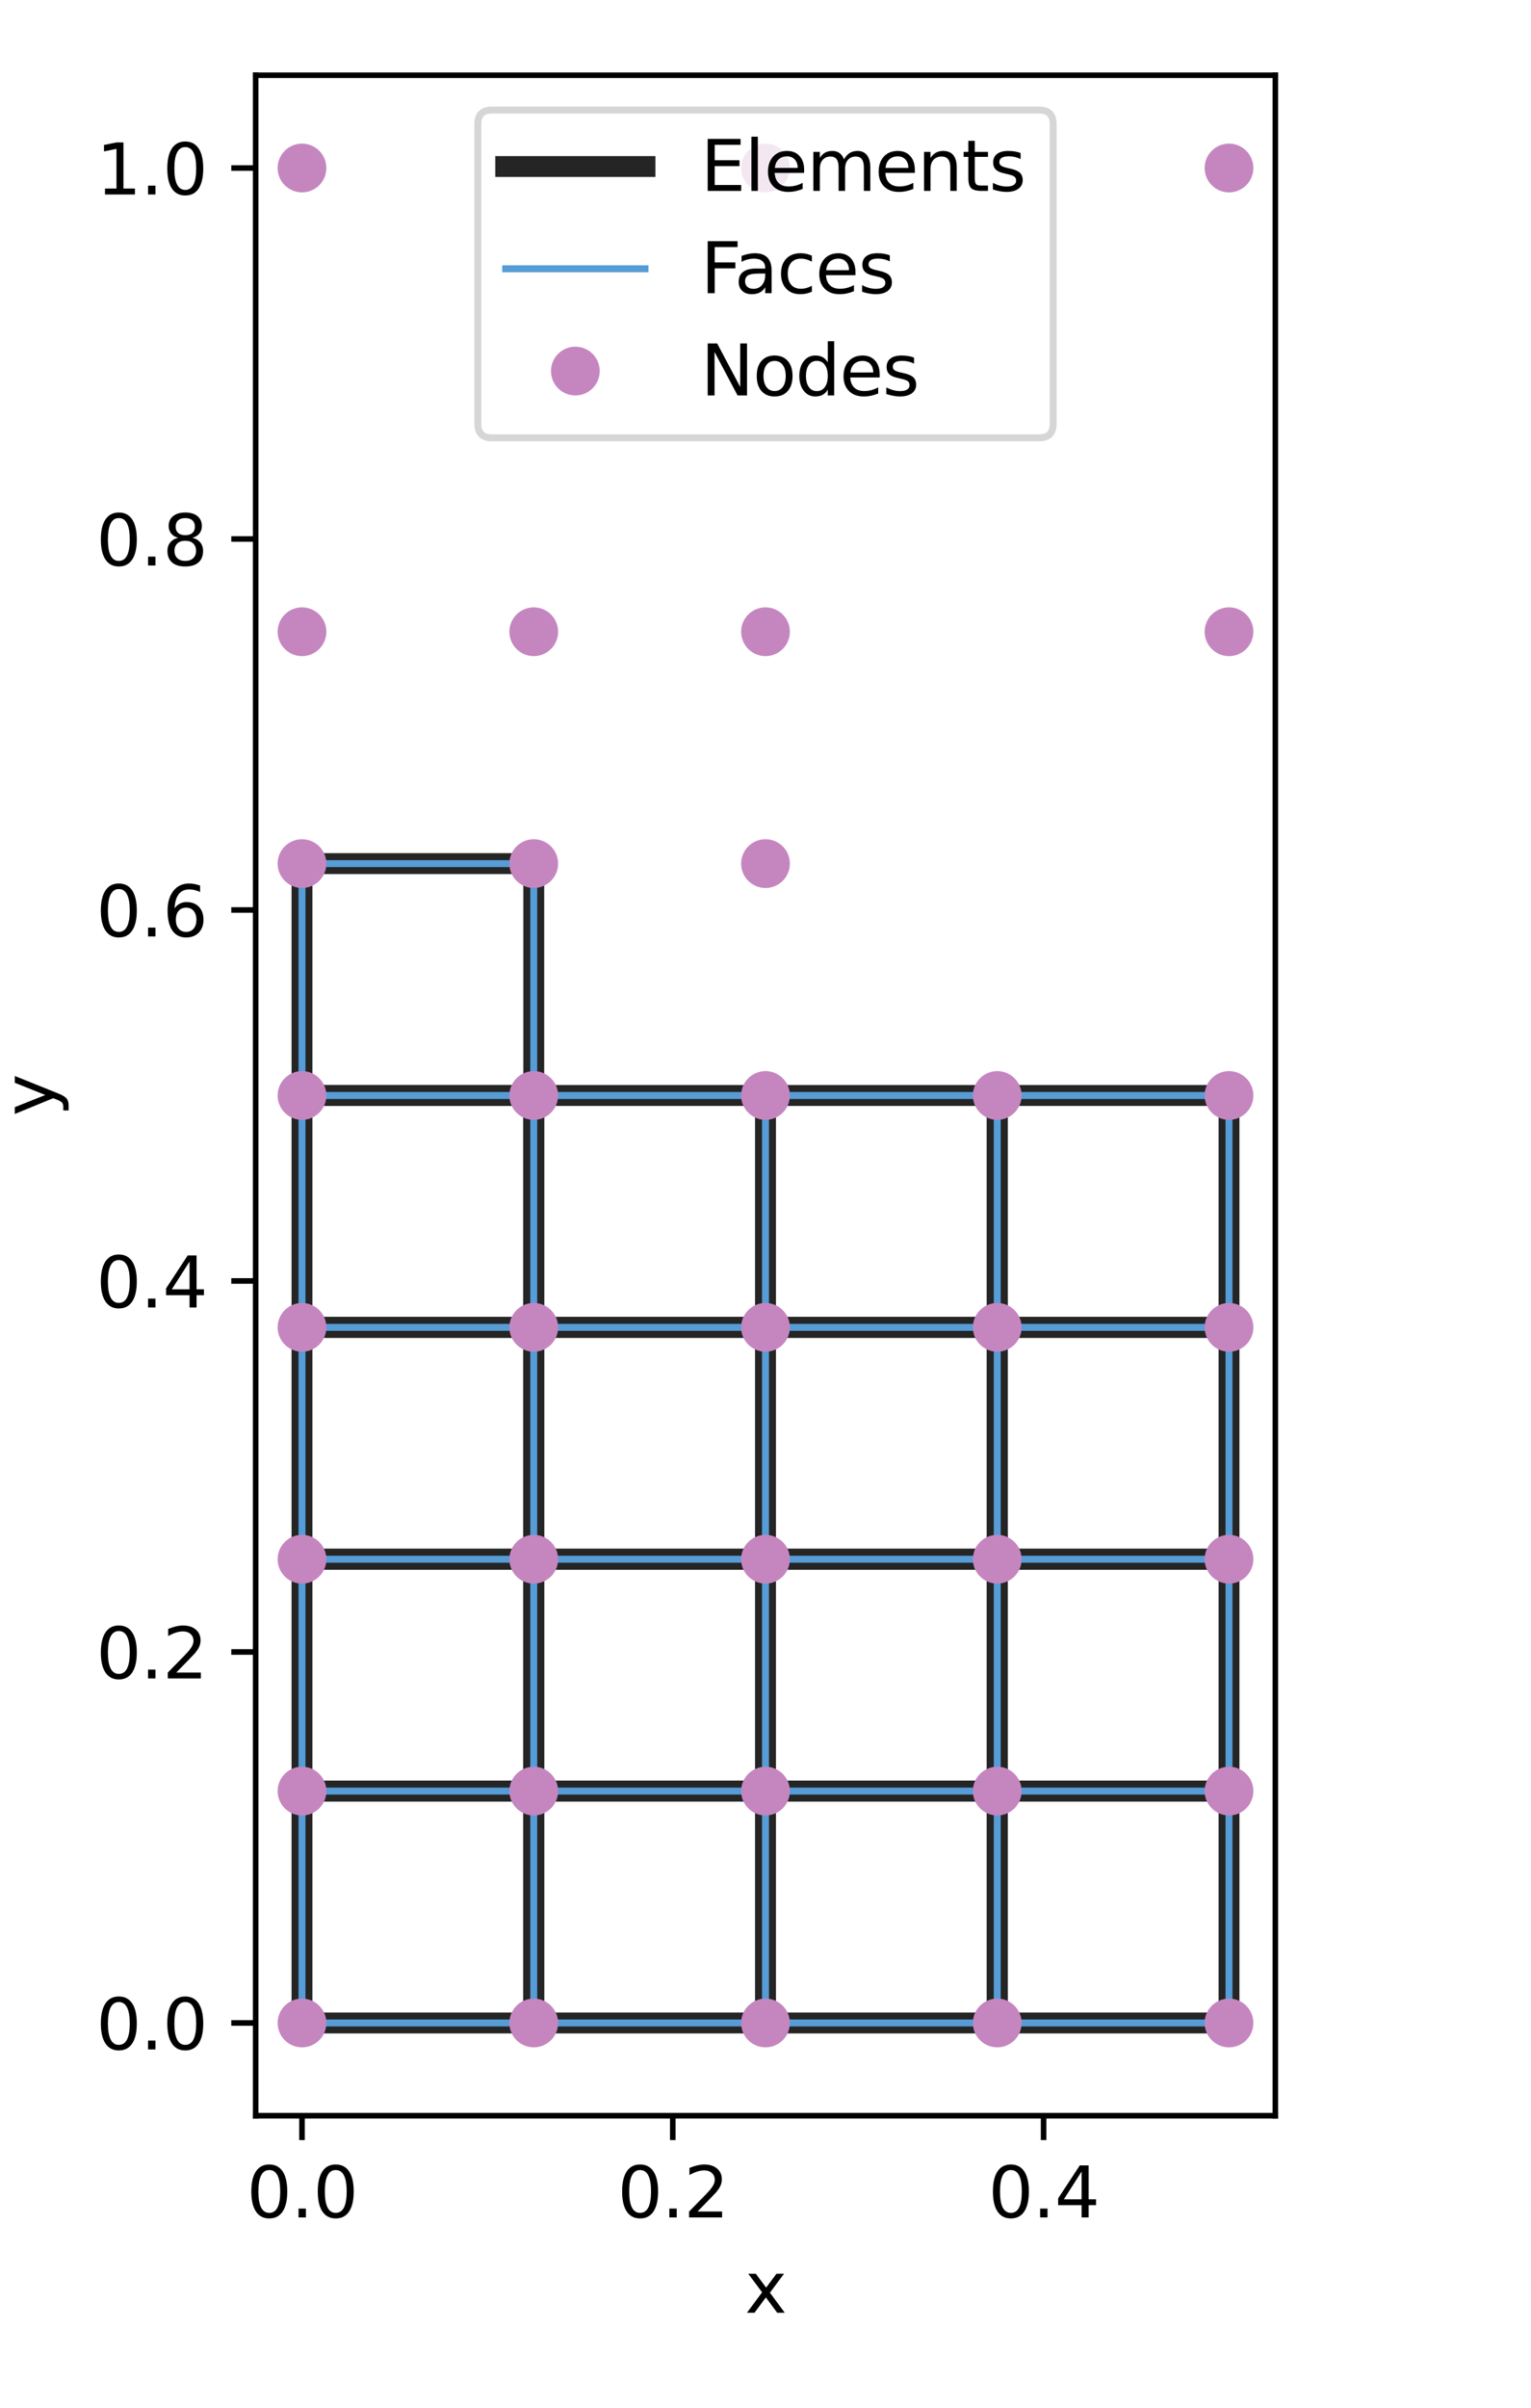 <?xml version="1.0" encoding="utf-8" standalone="no"?>
<!DOCTYPE svg PUBLIC "-//W3C//DTD SVG 1.1//EN"
  "http://www.w3.org/Graphics/SVG/1.1/DTD/svg11.dtd">
<svg xmlns:xlink="http://www.w3.org/1999/xlink" width="219.84pt" height="345.6pt" viewBox="0 0 219.84 345.6" xmlns="http://www.w3.org/2000/svg" version="1.1">
 <defs>
  <style type="text/css">*{stroke-linejoin: round; stroke-linecap: butt}</style>
 </defs>
 <g id="figure_1">
  <g id="patch_1">
   <path d="M 0 345.6 
L 219.84 345.6 
L 219.84 0 
L 0 0 
z
" style="fill: #ffffff"/>
  </g>
  <g id="axes_1">
   <g id="patch_2">
    <path d="M 36.71 303.64 
L 183.13 303.64 
L 183.13 10.8 
L 36.71 10.8 
z
" style="fill: #ffffff"/>
   </g>
   <g id="matplotlib.axis_1">
    <g id="xtick_1">
     <g id="line2d_1">
      <defs>
       <path id="m3a4a2c628f" d="M 0 0 
L 0 3.5 
" style="stroke: #000000; stroke-width: 0.8"/>
      </defs>
      <g>
       <use xlink:href="#m3a4a2c628f" x="43.365" y="303.64" style="stroke: #000000; stroke-width: 0.8"/>
      </g>
     </g>
     <g id="text_1">
      <!-- 0.0 -->
      <g transform="translate(35.414 318.238)scale(0.1 -0.1)">
       <defs>
        <path id="DejaVuSans-30" d="M 2034 4250 
Q 1547 4250 1301 3770 
Q 1056 3291 1056 2328 
Q 1056 1369 1301 889 
Q 1547 409 2034 409 
Q 2525 409 2770 889 
Q 3016 1369 3016 2328 
Q 3016 3291 2770 3770 
Q 2525 4250 2034 4250 
z
M 2034 4750 
Q 2819 4750 3233 4129 
Q 3647 3509 3647 2328 
Q 3647 1150 3233 529 
Q 2819 -91 2034 -91 
Q 1250 -91 836 529 
Q 422 1150 422 2328 
Q 422 3509 836 4129 
Q 1250 4750 2034 4750 
z
" transform="scale(0.016)"/>
        <path id="DejaVuSans-2e" d="M 684 794 
L 1344 794 
L 1344 0 
L 684 0 
L 684 794 
z
" transform="scale(0.016)"/>
       </defs>
       <use xlink:href="#DejaVuSans-30"/>
       <use xlink:href="#DejaVuSans-2e" x="63.623"/>
       <use xlink:href="#DejaVuSans-30" x="95.41"/>
      </g>
     </g>
    </g>
    <g id="xtick_2">
     <g id="line2d_2">
      <g>
       <use xlink:href="#m3a4a2c628f" x="96.609" y="303.64" style="stroke: #000000; stroke-width: 0.8"/>
      </g>
     </g>
     <g id="text_2">
      <!-- 0.2 -->
      <g transform="translate(88.658 318.238)scale(0.1 -0.1)">
       <defs>
        <path id="DejaVuSans-32" d="M 1228 531 
L 3431 531 
L 3431 0 
L 469 0 
L 469 531 
Q 828 903 1448 1529 
Q 2069 2156 2228 2338 
Q 2531 2678 2651 2914 
Q 2772 3150 2772 3378 
Q 2772 3750 2511 3984 
Q 2250 4219 1831 4219 
Q 1534 4219 1204 4116 
Q 875 4013 500 3803 
L 500 4441 
Q 881 4594 1212 4672 
Q 1544 4750 1819 4750 
Q 2544 4750 2975 4387 
Q 3406 4025 3406 3419 
Q 3406 3131 3298 2873 
Q 3191 2616 2906 2266 
Q 2828 2175 2409 1742 
Q 1991 1309 1228 531 
z
" transform="scale(0.016)"/>
       </defs>
       <use xlink:href="#DejaVuSans-30"/>
       <use xlink:href="#DejaVuSans-2e" x="63.623"/>
       <use xlink:href="#DejaVuSans-32" x="95.41"/>
      </g>
     </g>
    </g>
    <g id="xtick_3">
     <g id="line2d_3">
      <g>
       <use xlink:href="#m3a4a2c628f" x="149.853" y="303.64" style="stroke: #000000; stroke-width: 0.8"/>
      </g>
     </g>
     <g id="text_3">
      <!-- 0.4 -->
      <g transform="translate(141.901 318.238)scale(0.1 -0.1)">
       <defs>
        <path id="DejaVuSans-34" d="M 2419 4116 
L 825 1625 
L 2419 1625 
L 2419 4116 
z
M 2253 4666 
L 3047 4666 
L 3047 1625 
L 3713 1625 
L 3713 1100 
L 3047 1100 
L 3047 0 
L 2419 0 
L 2419 1100 
L 313 1100 
L 313 1709 
L 2253 4666 
z
" transform="scale(0.016)"/>
       </defs>
       <use xlink:href="#DejaVuSans-30"/>
       <use xlink:href="#DejaVuSans-2e" x="63.623"/>
       <use xlink:href="#DejaVuSans-34" x="95.41"/>
      </g>
     </g>
    </g>
    <g id="text_4">
     <!-- x -->
     <g transform="translate(106.961 331.917)scale(0.1 -0.1)">
      <defs>
       <path id="DejaVuSans-78" d="M 3513 3500 
L 2247 1797 
L 3578 0 
L 2900 0 
L 1881 1375 
L 863 0 
L 184 0 
L 1544 1831 
L 300 3500 
L 978 3500 
L 1906 2253 
L 2834 3500 
L 3513 3500 
z
" transform="scale(0.016)"/>
      </defs>
      <use xlink:href="#DejaVuSans-78"/>
     </g>
    </g>
   </g>
   <g id="matplotlib.axis_2">
    <g id="ytick_1">
     <g id="line2d_4">
      <defs>
       <path id="m18ad8536dd" d="M 0 0 
L -3.5 0 
" style="stroke: #000000; stroke-width: 0.8"/>
      </defs>
      <g>
       <use xlink:href="#m18ad8536dd" x="36.71" y="290.329" style="stroke: #000000; stroke-width: 0.8"/>
      </g>
     </g>
     <g id="text_5">
      <!-- 0.0 -->
      <g transform="translate(13.807 294.128)scale(0.1 -0.1)">
       <use xlink:href="#DejaVuSans-30"/>
       <use xlink:href="#DejaVuSans-2e" x="63.623"/>
       <use xlink:href="#DejaVuSans-30" x="95.41"/>
      </g>
     </g>
    </g>
    <g id="ytick_2">
     <g id="line2d_5">
      <g>
       <use xlink:href="#m18ad8536dd" x="36.71" y="237.085" style="stroke: #000000; stroke-width: 0.8"/>
      </g>
     </g>
     <g id="text_6">
      <!-- 0.2 -->
      <g transform="translate(13.807 240.885)scale(0.1 -0.1)">
       <use xlink:href="#DejaVuSans-30"/>
       <use xlink:href="#DejaVuSans-2e" x="63.623"/>
       <use xlink:href="#DejaVuSans-32" x="95.41"/>
      </g>
     </g>
    </g>
    <g id="ytick_3">
     <g id="line2d_6">
      <g>
       <use xlink:href="#m18ad8536dd" x="36.71" y="183.842" style="stroke: #000000; stroke-width: 0.8"/>
      </g>
     </g>
     <g id="text_7">
      <!-- 0.4 -->
      <g transform="translate(13.807 187.641)scale(0.1 -0.1)">
       <use xlink:href="#DejaVuSans-30"/>
       <use xlink:href="#DejaVuSans-2e" x="63.623"/>
       <use xlink:href="#DejaVuSans-34" x="95.41"/>
      </g>
     </g>
    </g>
    <g id="ytick_4">
     <g id="line2d_7">
      <g>
       <use xlink:href="#m18ad8536dd" x="36.71" y="130.598" style="stroke: #000000; stroke-width: 0.8"/>
      </g>
     </g>
     <g id="text_8">
      <!-- 0.6 -->
      <g transform="translate(13.807 134.397)scale(0.1 -0.1)">
       <defs>
        <path id="DejaVuSans-36" d="M 2113 2584 
Q 1688 2584 1439 2293 
Q 1191 2003 1191 1497 
Q 1191 994 1439 701 
Q 1688 409 2113 409 
Q 2538 409 2786 701 
Q 3034 994 3034 1497 
Q 3034 2003 2786 2293 
Q 2538 2584 2113 2584 
z
M 3366 4563 
L 3366 3988 
Q 3128 4100 2886 4159 
Q 2644 4219 2406 4219 
Q 1781 4219 1451 3797 
Q 1122 3375 1075 2522 
Q 1259 2794 1537 2939 
Q 1816 3084 2150 3084 
Q 2853 3084 3261 2657 
Q 3669 2231 3669 1497 
Q 3669 778 3244 343 
Q 2819 -91 2113 -91 
Q 1303 -91 875 529 
Q 447 1150 447 2328 
Q 447 3434 972 4092 
Q 1497 4750 2381 4750 
Q 2619 4750 2861 4703 
Q 3103 4656 3366 4563 
z
" transform="scale(0.016)"/>
       </defs>
       <use xlink:href="#DejaVuSans-30"/>
       <use xlink:href="#DejaVuSans-2e" x="63.623"/>
       <use xlink:href="#DejaVuSans-36" x="95.41"/>
      </g>
     </g>
    </g>
    <g id="ytick_5">
     <g id="line2d_8">
      <g>
       <use xlink:href="#m18ad8536dd" x="36.71" y="77.355" style="stroke: #000000; stroke-width: 0.8"/>
      </g>
     </g>
     <g id="text_9">
      <!-- 0.8 -->
      <g transform="translate(13.807 81.154)scale(0.1 -0.1)">
       <defs>
        <path id="DejaVuSans-38" d="M 2034 2216 
Q 1584 2216 1326 1975 
Q 1069 1734 1069 1313 
Q 1069 891 1326 650 
Q 1584 409 2034 409 
Q 2484 409 2743 651 
Q 3003 894 3003 1313 
Q 3003 1734 2745 1975 
Q 2488 2216 2034 2216 
z
M 1403 2484 
Q 997 2584 770 2862 
Q 544 3141 544 3541 
Q 544 4100 942 4425 
Q 1341 4750 2034 4750 
Q 2731 4750 3128 4425 
Q 3525 4100 3525 3541 
Q 3525 3141 3298 2862 
Q 3072 2584 2669 2484 
Q 3125 2378 3379 2068 
Q 3634 1759 3634 1313 
Q 3634 634 3220 271 
Q 2806 -91 2034 -91 
Q 1263 -91 848 271 
Q 434 634 434 1313 
Q 434 1759 690 2068 
Q 947 2378 1403 2484 
z
M 1172 3481 
Q 1172 3119 1398 2916 
Q 1625 2713 2034 2713 
Q 2441 2713 2670 2916 
Q 2900 3119 2900 3481 
Q 2900 3844 2670 4047 
Q 2441 4250 2034 4250 
Q 1625 4250 1398 4047 
Q 1172 3844 1172 3481 
z
" transform="scale(0.016)"/>
       </defs>
       <use xlink:href="#DejaVuSans-30"/>
       <use xlink:href="#DejaVuSans-2e" x="63.623"/>
       <use xlink:href="#DejaVuSans-38" x="95.41"/>
      </g>
     </g>
    </g>
    <g id="ytick_6">
     <g id="line2d_9">
      <g>
       <use xlink:href="#m18ad8536dd" x="36.71" y="24.111" style="stroke: #000000; stroke-width: 0.8"/>
      </g>
     </g>
     <g id="text_10">
      <!-- 1.0 -->
      <g transform="translate(13.807 27.91)scale(0.1 -0.1)">
       <defs>
        <path id="DejaVuSans-31" d="M 794 531 
L 1825 531 
L 1825 4091 
L 703 3866 
L 703 4441 
L 1819 4666 
L 2450 4666 
L 2450 531 
L 3481 531 
L 3481 0 
L 794 0 
L 794 531 
z
" transform="scale(0.016)"/>
       </defs>
       <use xlink:href="#DejaVuSans-31"/>
       <use xlink:href="#DejaVuSans-2e" x="63.623"/>
       <use xlink:href="#DejaVuSans-30" x="95.41"/>
      </g>
     </g>
    </g>
    <g id="text_11">
     <!-- y -->
     <g transform="translate(7.727 160.179)rotate(-90)scale(0.1 -0.1)">
      <defs>
       <path id="DejaVuSans-79" d="M 2059 -325 
Q 1816 -950 1584 -1140 
Q 1353 -1331 966 -1331 
L 506 -1331 
L 506 -850 
L 844 -850 
Q 1081 -850 1212 -737 
Q 1344 -625 1503 -206 
L 1606 56 
L 191 3500 
L 800 3500 
L 1894 763 
L 2988 3500 
L 3597 3500 
L 2059 -325 
z
" transform="scale(0.016)"/>
      </defs>
      <use xlink:href="#DejaVuSans-79"/>
     </g>
    </g>
   </g>
   <g id="line2d_10">
    <path d="M 76.643 290.329 
L 76.643 257.052 
L 43.365 257.052 
L 43.365 290.329 
L 76.643 290.329 
" clip-path="url(#p76c7229c06)" style="fill: none; stroke: #252525; stroke-width: 3; stroke-linecap: square"/>
   </g>
   <g id="line2d_11">
    <path d="M 76.643 257.052 
L 76.643 223.775 
L 43.365 223.775 
L 43.365 257.052 
L 76.643 257.052 
" clip-path="url(#p76c7229c06)" style="fill: none; stroke: #252525; stroke-width: 3; stroke-linecap: square"/>
   </g>
   <g id="line2d_12">
    <path d="M 109.92 257.052 
L 109.92 223.775 
L 76.643 223.775 
L 76.643 257.052 
L 109.92 257.052 
" clip-path="url(#p76c7229c06)" style="fill: none; stroke: #252525; stroke-width: 3; stroke-linecap: square"/>
   </g>
   <g id="line2d_13">
    <path d="M 109.92 290.329 
L 109.92 257.052 
L 76.643 257.052 
L 76.643 290.329 
L 109.92 290.329 
" clip-path="url(#p76c7229c06)" style="fill: none; stroke: #252525; stroke-width: 3; stroke-linecap: square"/>
   </g>
   <g id="line2d_14">
    <path d="M 143.197 290.329 
L 143.197 257.052 
L 109.92 257.052 
L 109.92 290.329 
L 143.197 290.329 
" clip-path="url(#p76c7229c06)" style="fill: none; stroke: #252525; stroke-width: 3; stroke-linecap: square"/>
   </g>
   <g id="line2d_15">
    <path d="M 176.475 290.329 
L 176.475 257.052 
L 143.197 257.052 
L 143.197 290.329 
L 176.475 290.329 
" clip-path="url(#p76c7229c06)" style="fill: none; stroke: #252525; stroke-width: 3; stroke-linecap: square"/>
   </g>
   <g id="line2d_16">
    <path d="M 176.475 257.052 
L 176.475 223.775 
L 143.197 223.775 
L 143.197 257.052 
L 176.475 257.052 
" clip-path="url(#p76c7229c06)" style="fill: none; stroke: #252525; stroke-width: 3; stroke-linecap: square"/>
   </g>
   <g id="line2d_17">
    <path d="M 143.197 257.052 
L 143.197 223.775 
L 109.92 223.775 
L 109.92 257.052 
L 143.197 257.052 
" clip-path="url(#p76c7229c06)" style="fill: none; stroke: #252525; stroke-width: 3; stroke-linecap: square"/>
   </g>
   <g id="line2d_18">
    <path d="M 143.197 223.775 
L 143.197 190.497 
L 109.92 190.497 
L 109.92 223.775 
L 143.197 223.775 
" clip-path="url(#p76c7229c06)" style="fill: none; stroke: #252525; stroke-width: 3; stroke-linecap: square"/>
   </g>
   <g id="line2d_19">
    <path d="M 176.475 223.775 
L 176.475 190.497 
L 143.197 190.497 
L 143.197 223.775 
L 176.475 223.775 
" clip-path="url(#p76c7229c06)" style="fill: none; stroke: #252525; stroke-width: 3; stroke-linecap: square"/>
   </g>
   <g id="line2d_20">
    <path d="M 176.475 190.497 
L 176.475 157.22 
L 143.197 157.22 
L 143.197 190.497 
L 176.475 190.497 
" clip-path="url(#p76c7229c06)" style="fill: none; stroke: #252525; stroke-width: 3; stroke-linecap: square"/>
   </g>
   <g id="line2d_21">
    <path d="M 143.197 190.497 
L 143.197 157.22 
L 109.92 157.22 
L 109.92 190.497 
L 143.197 190.497 
" clip-path="url(#p76c7229c06)" style="fill: none; stroke: #252525; stroke-width: 3; stroke-linecap: square"/>
   </g>
   <g id="line2d_22">
    <path d="M 109.92 190.497 
L 109.92 157.22 
L 76.643 157.22 
L 76.643 190.497 
L 109.92 190.497 
" clip-path="url(#p76c7229c06)" style="fill: none; stroke: #252525; stroke-width: 3; stroke-linecap: square"/>
   </g>
   <g id="line2d_23">
    <path d="M 109.92 223.775 
L 109.92 190.497 
L 76.643 190.497 
L 76.643 223.775 
L 109.92 223.775 
" clip-path="url(#p76c7229c06)" style="fill: none; stroke: #252525; stroke-width: 3; stroke-linecap: square"/>
   </g>
   <g id="line2d_24">
    <path d="M 76.643 223.775 
L 76.643 190.497 
L 43.365 190.497 
L 43.365 223.775 
L 76.643 223.775 
" clip-path="url(#p76c7229c06)" style="fill: none; stroke: #252525; stroke-width: 3; stroke-linecap: square"/>
   </g>
   <g id="line2d_25">
    <path d="M 76.643 190.497 
L 76.643 157.22 
L 43.365 157.22 
L 43.365 190.497 
L 76.643 190.497 
" clip-path="url(#p76c7229c06)" style="fill: none; stroke: #252525; stroke-width: 3; stroke-linecap: square"/>
   </g>
   <g id="line2d_26">
    <path d="M 76.643 157.22 
L 76.643 123.943 
L 43.365 123.943 
L 43.365 157.22 
L 76.643 157.22 
" clip-path="url(#p76c7229c06)" style="fill: none; stroke: #252525; stroke-width: 3; stroke-linecap: square"/>
   </g>
   <g id="line2d_27">
    <path d="M 109.92 287.001 
L 109.92 260.38 
" clip-path="url(#p76c7229c06)" style="fill: none; stroke: #569cd6; stroke-linecap: square"/>
   </g>
   <g id="line2d_28">
    <path d="M 106.592 223.775 
L 79.97 223.775 
" clip-path="url(#p76c7229c06)" style="fill: none; stroke: #569cd6; stroke-linecap: square"/>
   </g>
   <g id="line2d_29">
    <path d="M 43.365 227.102 
L 43.365 253.724 
" clip-path="url(#p76c7229c06)" style="fill: none; stroke: #569cd6; stroke-linecap: square"/>
   </g>
   <g id="line2d_30">
    <path d="M 46.693 290.329 
L 73.315 290.329 
" clip-path="url(#p76c7229c06)" style="fill: none; stroke: #569cd6; stroke-linecap: square"/>
   </g>
   <g id="line2d_31">
    <path d="M 176.475 287.001 
L 176.475 260.38 
" clip-path="url(#p76c7229c06)" style="fill: none; stroke: #569cd6; stroke-linecap: square"/>
   </g>
   <g id="line2d_32">
    <path d="M 173.147 223.775 
L 146.525 223.775 
" clip-path="url(#p76c7229c06)" style="fill: none; stroke: #569cd6; stroke-linecap: square"/>
   </g>
   <g id="line2d_33">
    <path d="M 113.248 290.329 
L 139.87 290.329 
" clip-path="url(#p76c7229c06)" style="fill: none; stroke: #569cd6; stroke-linecap: square"/>
   </g>
   <g id="line2d_34">
    <path d="M 176.475 220.447 
L 176.475 193.825 
" clip-path="url(#p76c7229c06)" style="fill: none; stroke: #569cd6; stroke-linecap: square"/>
   </g>
   <g id="line2d_35">
    <path d="M 173.147 157.22 
L 146.525 157.22 
" clip-path="url(#p76c7229c06)" style="fill: none; stroke: #569cd6; stroke-linecap: square"/>
   </g>
   <g id="line2d_36">
    <path d="M 109.92 160.548 
L 109.92 187.17 
" clip-path="url(#p76c7229c06)" style="fill: none; stroke: #569cd6; stroke-linecap: square"/>
   </g>
   <g id="line2d_37">
    <path d="M 106.592 157.22 
L 79.97 157.22 
" clip-path="url(#p76c7229c06)" style="fill: none; stroke: #569cd6; stroke-linecap: square"/>
   </g>
   <g id="line2d_38">
    <path d="M 43.365 160.548 
L 43.365 187.17 
" clip-path="url(#p76c7229c06)" style="fill: none; stroke: #569cd6; stroke-linecap: square"/>
   </g>
   <g id="line2d_39">
    <path d="M 106.592 257.052 
L 79.97 257.052 
" clip-path="url(#p76c7229c06)" style="fill: none; stroke: #569cd6; stroke-linecap: square"/>
   </g>
   <g id="line2d_40">
    <path d="M 76.643 227.102 
L 76.643 253.724 
" clip-path="url(#p76c7229c06)" style="fill: none; stroke: #569cd6; stroke-linecap: square"/>
   </g>
   <g id="line2d_41">
    <path d="M 46.693 257.052 
L 73.315 257.052 
" clip-path="url(#p76c7229c06)" style="fill: none; stroke: #569cd6; stroke-linecap: square"/>
   </g>
   <g id="line2d_42">
    <path d="M 76.643 287.001 
L 76.643 260.38 
" clip-path="url(#p76c7229c06)" style="fill: none; stroke: #569cd6; stroke-linecap: square"/>
   </g>
   <g id="line2d_43">
    <path d="M 173.147 257.052 
L 146.525 257.052 
" clip-path="url(#p76c7229c06)" style="fill: none; stroke: #569cd6; stroke-linecap: square"/>
   </g>
   <g id="line2d_44">
    <path d="M 143.197 227.102 
L 143.197 253.724 
" clip-path="url(#p76c7229c06)" style="fill: none; stroke: #569cd6; stroke-linecap: square"/>
   </g>
   <g id="line2d_45">
    <path d="M 113.248 257.052 
L 139.87 257.052 
" clip-path="url(#p76c7229c06)" style="fill: none; stroke: #569cd6; stroke-linecap: square"/>
   </g>
   <g id="line2d_46">
    <path d="M 143.197 287.001 
L 143.197 260.38 
" clip-path="url(#p76c7229c06)" style="fill: none; stroke: #569cd6; stroke-linecap: square"/>
   </g>
   <g id="line2d_47">
    <path d="M 173.147 190.497 
L 146.525 190.497 
" clip-path="url(#p76c7229c06)" style="fill: none; stroke: #569cd6; stroke-linecap: square"/>
   </g>
   <g id="line2d_48">
    <path d="M 143.197 160.548 
L 143.197 187.17 
" clip-path="url(#p76c7229c06)" style="fill: none; stroke: #569cd6; stroke-linecap: square"/>
   </g>
   <g id="line2d_49">
    <path d="M 113.248 190.497 
L 139.87 190.497 
" clip-path="url(#p76c7229c06)" style="fill: none; stroke: #569cd6; stroke-linecap: square"/>
   </g>
   <g id="line2d_50">
    <path d="M 143.197 220.447 
L 143.197 193.825 
" clip-path="url(#p76c7229c06)" style="fill: none; stroke: #569cd6; stroke-linecap: square"/>
   </g>
   <g id="line2d_51">
    <path d="M 106.592 190.497 
L 79.97 190.497 
" clip-path="url(#p76c7229c06)" style="fill: none; stroke: #569cd6; stroke-linecap: square"/>
   </g>
   <g id="line2d_52">
    <path d="M 76.643 160.548 
L 76.643 187.17 
" clip-path="url(#p76c7229c06)" style="fill: none; stroke: #569cd6; stroke-linecap: square"/>
   </g>
   <g id="line2d_53">
    <path d="M 46.693 190.497 
L 73.315 190.497 
" clip-path="url(#p76c7229c06)" style="fill: none; stroke: #569cd6; stroke-linecap: square"/>
   </g>
   <g id="line2d_54">
    <path d="M 76.643 220.447 
L 76.643 193.825 
" clip-path="url(#p76c7229c06)" style="fill: none; stroke: #569cd6; stroke-linecap: square"/>
   </g>
   <g id="line2d_55">
    <path d="M 46.693 123.943 
L 73.315 123.943 
" clip-path="url(#p76c7229c06)" style="fill: none; stroke: #569cd6; stroke-linecap: square"/>
   </g>
   <g id="line2d_56">
    <path d="M 76.643 153.892 
L 76.643 127.27 
" clip-path="url(#p76c7229c06)" style="fill: none; stroke: #569cd6; stroke-linecap: square"/>
   </g>
   <g id="line2d_57">
    <path d="M 109.92 253.724 
L 109.92 227.102 
" clip-path="url(#p76c7229c06)" style="fill: none; stroke: #569cd6; stroke-linecap: square"/>
   </g>
   <g id="line2d_58">
    <path d="M 73.315 223.775 
L 46.693 223.775 
" clip-path="url(#p76c7229c06)" style="fill: none; stroke: #569cd6; stroke-linecap: square"/>
   </g>
   <g id="line2d_59">
    <path d="M 43.365 260.38 
L 43.365 287.001 
" clip-path="url(#p76c7229c06)" style="fill: none; stroke: #569cd6; stroke-linecap: square"/>
   </g>
   <g id="line2d_60">
    <path d="M 79.97 290.329 
L 106.592 290.329 
" clip-path="url(#p76c7229c06)" style="fill: none; stroke: #569cd6; stroke-linecap: square"/>
   </g>
   <g id="line2d_61">
    <path d="M 176.475 253.724 
L 176.475 227.102 
" clip-path="url(#p76c7229c06)" style="fill: none; stroke: #569cd6; stroke-linecap: square"/>
   </g>
   <g id="line2d_62">
    <path d="M 139.87 223.775 
L 113.248 223.775 
" clip-path="url(#p76c7229c06)" style="fill: none; stroke: #569cd6; stroke-linecap: square"/>
   </g>
   <g id="line2d_63">
    <path d="M 146.525 290.329 
L 173.147 290.329 
" clip-path="url(#p76c7229c06)" style="fill: none; stroke: #569cd6; stroke-linecap: square"/>
   </g>
   <g id="line2d_64">
    <path d="M 176.475 187.17 
L 176.475 160.548 
" clip-path="url(#p76c7229c06)" style="fill: none; stroke: #569cd6; stroke-linecap: square"/>
   </g>
   <g id="line2d_65">
    <path d="M 139.87 157.22 
L 113.248 157.22 
" clip-path="url(#p76c7229c06)" style="fill: none; stroke: #569cd6; stroke-linecap: square"/>
   </g>
   <g id="line2d_66">
    <path d="M 109.92 193.825 
L 109.92 220.447 
" clip-path="url(#p76c7229c06)" style="fill: none; stroke: #569cd6; stroke-linecap: square"/>
   </g>
   <g id="line2d_67">
    <path d="M 73.315 157.22 
L 46.693 157.22 
" clip-path="url(#p76c7229c06)" style="fill: none; stroke: #569cd6; stroke-linecap: square"/>
   </g>
   <g id="line2d_68">
    <path d="M 43.365 193.825 
L 43.365 220.447 
" clip-path="url(#p76c7229c06)" style="fill: none; stroke: #569cd6; stroke-linecap: square"/>
   </g>
   <g id="line2d_69">
    <path d="M 43.365 127.27 
L 43.365 153.892 
" clip-path="url(#p76c7229c06)" style="fill: none; stroke: #569cd6; stroke-linecap: square"/>
   </g>
   <g id="line2d_70">
    <defs>
     <path id="m13254ad2a5" d="M 0 3 
C 0.796 3 1.559 2.684 2.121 2.121 
C 2.684 1.559 3 0.796 3 0 
C 3 -0.796 2.684 -1.559 2.121 -2.121 
C 1.559 -2.684 0.796 -3 0 -3 
C -0.796 -3 -1.559 -2.684 -2.121 -2.121 
C -2.684 -1.559 -3 -0.796 -3 0 
C -3 0.796 -2.684 1.559 -2.121 2.121 
C -1.559 2.684 -0.796 3 0 3 
z
" style="stroke: #c586c0"/>
    </defs>
    <g clip-path="url(#p76c7229c06)">
     <use xlink:href="#m13254ad2a5" x="43.365" y="290.329" style="fill: #c586c0; stroke: #c586c0"/>
     <use xlink:href="#m13254ad2a5" x="43.365" y="223.775" style="fill: #c586c0; stroke: #c586c0"/>
     <use xlink:href="#m13254ad2a5" x="43.365" y="157.22" style="fill: #c586c0; stroke: #c586c0"/>
     <use xlink:href="#m13254ad2a5" x="43.365" y="90.665" style="fill: #c586c0; stroke: #c586c0"/>
     <use xlink:href="#m13254ad2a5" x="43.365" y="24.111" style="fill: #c586c0; stroke: #c586c0"/>
     <use xlink:href="#m13254ad2a5" x="109.92" y="290.329" style="fill: #c586c0; stroke: #c586c0"/>
     <use xlink:href="#m13254ad2a5" x="109.92" y="223.775" style="fill: #c586c0; stroke: #c586c0"/>
     <use xlink:href="#m13254ad2a5" x="109.92" y="157.22" style="fill: #c586c0; stroke: #c586c0"/>
     <use xlink:href="#m13254ad2a5" x="109.92" y="90.665" style="fill: #c586c0; stroke: #c586c0"/>
     <use xlink:href="#m13254ad2a5" x="109.92" y="24.111" style="fill: #c586c0; stroke: #c586c0"/>
     <use xlink:href="#m13254ad2a5" x="176.475" y="290.329" style="fill: #c586c0; stroke: #c586c0"/>
     <use xlink:href="#m13254ad2a5" x="176.475" y="223.775" style="fill: #c586c0; stroke: #c586c0"/>
     <use xlink:href="#m13254ad2a5" x="176.475" y="157.22" style="fill: #c586c0; stroke: #c586c0"/>
     <use xlink:href="#m13254ad2a5" x="176.475" y="90.665" style="fill: #c586c0; stroke: #c586c0"/>
     <use xlink:href="#m13254ad2a5" x="176.475" y="24.111" style="fill: #c586c0; stroke: #c586c0"/>
     <use xlink:href="#m13254ad2a5" x="76.643" y="257.052" style="fill: #c586c0; stroke: #c586c0"/>
     <use xlink:href="#m13254ad2a5" x="143.197" y="257.052" style="fill: #c586c0; stroke: #c586c0"/>
     <use xlink:href="#m13254ad2a5" x="143.197" y="190.497" style="fill: #c586c0; stroke: #c586c0"/>
     <use xlink:href="#m13254ad2a5" x="76.643" y="190.497" style="fill: #c586c0; stroke: #c586c0"/>
     <use xlink:href="#m13254ad2a5" x="76.643" y="123.943" style="fill: #c586c0; stroke: #c586c0"/>
     <use xlink:href="#m13254ad2a5" x="109.92" y="257.052" style="fill: #c586c0; stroke: #c586c0"/>
     <use xlink:href="#m13254ad2a5" x="76.643" y="223.775" style="fill: #c586c0; stroke: #c586c0"/>
     <use xlink:href="#m13254ad2a5" x="43.365" y="257.052" style="fill: #c586c0; stroke: #c586c0"/>
     <use xlink:href="#m13254ad2a5" x="76.643" y="290.329" style="fill: #c586c0; stroke: #c586c0"/>
     <use xlink:href="#m13254ad2a5" x="176.475" y="257.052" style="fill: #c586c0; stroke: #c586c0"/>
     <use xlink:href="#m13254ad2a5" x="143.197" y="223.775" style="fill: #c586c0; stroke: #c586c0"/>
     <use xlink:href="#m13254ad2a5" x="143.197" y="290.329" style="fill: #c586c0; stroke: #c586c0"/>
     <use xlink:href="#m13254ad2a5" x="176.475" y="190.497" style="fill: #c586c0; stroke: #c586c0"/>
     <use xlink:href="#m13254ad2a5" x="143.197" y="157.22" style="fill: #c586c0; stroke: #c586c0"/>
     <use xlink:href="#m13254ad2a5" x="109.92" y="190.497" style="fill: #c586c0; stroke: #c586c0"/>
     <use xlink:href="#m13254ad2a5" x="76.643" y="157.22" style="fill: #c586c0; stroke: #c586c0"/>
     <use xlink:href="#m13254ad2a5" x="43.365" y="190.497" style="fill: #c586c0; stroke: #c586c0"/>
     <use xlink:href="#m13254ad2a5" x="109.92" y="123.943" style="fill: #c586c0; stroke: #c586c0"/>
     <use xlink:href="#m13254ad2a5" x="76.643" y="90.665" style="fill: #c586c0; stroke: #c586c0"/>
     <use xlink:href="#m13254ad2a5" x="43.365" y="123.943" style="fill: #c586c0; stroke: #c586c0"/>
    </g>
   </g>
   <g id="patch_3">
    <path d="M 36.71 303.64 
L 36.71 10.8 
" style="fill: none; stroke: #000000; stroke-width: 0.8; stroke-linejoin: miter; stroke-linecap: square"/>
   </g>
   <g id="patch_4">
    <path d="M 183.13 303.64 
L 183.13 10.8 
" style="fill: none; stroke: #000000; stroke-width: 0.8; stroke-linejoin: miter; stroke-linecap: square"/>
   </g>
   <g id="patch_5">
    <path d="M 36.71 303.64 
L 183.13 303.64 
" style="fill: none; stroke: #000000; stroke-width: 0.8; stroke-linejoin: miter; stroke-linecap: square"/>
   </g>
   <g id="patch_6">
    <path d="M 36.71 10.8 
L 183.13 10.8 
" style="fill: none; stroke: #000000; stroke-width: 0.8; stroke-linejoin: miter; stroke-linecap: square"/>
   </g>
   <g id="legend_1">
    <g id="patch_7">
     <path d="M 70.615 62.834 
L 149.225 62.834 
Q 151.225 62.834 151.225 60.834 
L 151.225 17.8 
Q 151.225 15.8 149.225 15.8 
L 70.615 15.8 
Q 68.615 15.8 68.615 17.8 
L 68.615 60.834 
Q 68.615 62.834 70.615 62.834 
z
" style="fill: #ffffff; opacity: 0.8; stroke: #cccccc; stroke-linejoin: miter"/>
    </g>
    <g id="line2d_71">
     <path d="M 72.615 23.898 
L 82.615 23.898 
L 92.615 23.898 
" style="fill: none; stroke: #252525; stroke-width: 3; stroke-linecap: square"/>
    </g>
    <g id="text_12">
     <!-- Elements -->
     <g transform="translate(100.615 27.398)scale(0.1 -0.1)">
      <defs>
       <path id="DejaVuSans-45" d="M 628 4666 
L 3578 4666 
L 3578 4134 
L 1259 4134 
L 1259 2753 
L 3481 2753 
L 3481 2222 
L 1259 2222 
L 1259 531 
L 3634 531 
L 3634 0 
L 628 0 
L 628 4666 
z
" transform="scale(0.016)"/>
       <path id="DejaVuSans-6c" d="M 603 4863 
L 1178 4863 
L 1178 0 
L 603 0 
L 603 4863 
z
" transform="scale(0.016)"/>
       <path id="DejaVuSans-65" d="M 3597 1894 
L 3597 1613 
L 953 1613 
Q 991 1019 1311 708 
Q 1631 397 2203 397 
Q 2534 397 2845 478 
Q 3156 559 3463 722 
L 3463 178 
Q 3153 47 2828 -22 
Q 2503 -91 2169 -91 
Q 1331 -91 842 396 
Q 353 884 353 1716 
Q 353 2575 817 3079 
Q 1281 3584 2069 3584 
Q 2775 3584 3186 3129 
Q 3597 2675 3597 1894 
z
M 3022 2063 
Q 3016 2534 2758 2815 
Q 2500 3097 2075 3097 
Q 1594 3097 1305 2825 
Q 1016 2553 972 2059 
L 3022 2063 
z
" transform="scale(0.016)"/>
       <path id="DejaVuSans-6d" d="M 3328 2828 
Q 3544 3216 3844 3400 
Q 4144 3584 4550 3584 
Q 5097 3584 5394 3201 
Q 5691 2819 5691 2113 
L 5691 0 
L 5113 0 
L 5113 2094 
Q 5113 2597 4934 2840 
Q 4756 3084 4391 3084 
Q 3944 3084 3684 2787 
Q 3425 2491 3425 1978 
L 3425 0 
L 2847 0 
L 2847 2094 
Q 2847 2600 2669 2842 
Q 2491 3084 2119 3084 
Q 1678 3084 1418 2786 
Q 1159 2488 1159 1978 
L 1159 0 
L 581 0 
L 581 3500 
L 1159 3500 
L 1159 2956 
Q 1356 3278 1631 3431 
Q 1906 3584 2284 3584 
Q 2666 3584 2933 3390 
Q 3200 3197 3328 2828 
z
" transform="scale(0.016)"/>
       <path id="DejaVuSans-6e" d="M 3513 2113 
L 3513 0 
L 2938 0 
L 2938 2094 
Q 2938 2591 2744 2837 
Q 2550 3084 2163 3084 
Q 1697 3084 1428 2787 
Q 1159 2491 1159 1978 
L 1159 0 
L 581 0 
L 581 3500 
L 1159 3500 
L 1159 2956 
Q 1366 3272 1645 3428 
Q 1925 3584 2291 3584 
Q 2894 3584 3203 3211 
Q 3513 2838 3513 2113 
z
" transform="scale(0.016)"/>
       <path id="DejaVuSans-74" d="M 1172 4494 
L 1172 3500 
L 2356 3500 
L 2356 3053 
L 1172 3053 
L 1172 1153 
Q 1172 725 1289 603 
Q 1406 481 1766 481 
L 2356 481 
L 2356 0 
L 1766 0 
Q 1100 0 847 248 
Q 594 497 594 1153 
L 594 3053 
L 172 3053 
L 172 3500 
L 594 3500 
L 594 4494 
L 1172 4494 
z
" transform="scale(0.016)"/>
       <path id="DejaVuSans-73" d="M 2834 3397 
L 2834 2853 
Q 2591 2978 2328 3040 
Q 2066 3103 1784 3103 
Q 1356 3103 1142 2972 
Q 928 2841 928 2578 
Q 928 2378 1081 2264 
Q 1234 2150 1697 2047 
L 1894 2003 
Q 2506 1872 2764 1633 
Q 3022 1394 3022 966 
Q 3022 478 2636 193 
Q 2250 -91 1575 -91 
Q 1294 -91 989 -36 
Q 684 19 347 128 
L 347 722 
Q 666 556 975 473 
Q 1284 391 1588 391 
Q 1994 391 2212 530 
Q 2431 669 2431 922 
Q 2431 1156 2273 1281 
Q 2116 1406 1581 1522 
L 1381 1569 
Q 847 1681 609 1914 
Q 372 2147 372 2553 
Q 372 3047 722 3315 
Q 1072 3584 1716 3584 
Q 2034 3584 2315 3537 
Q 2597 3491 2834 3397 
z
" transform="scale(0.016)"/>
      </defs>
      <use xlink:href="#DejaVuSans-45"/>
      <use xlink:href="#DejaVuSans-6c" x="63.184"/>
      <use xlink:href="#DejaVuSans-65" x="90.967"/>
      <use xlink:href="#DejaVuSans-6d" x="152.49"/>
      <use xlink:href="#DejaVuSans-65" x="249.902"/>
      <use xlink:href="#DejaVuSans-6e" x="311.426"/>
      <use xlink:href="#DejaVuSans-74" x="374.805"/>
      <use xlink:href="#DejaVuSans-73" x="414.014"/>
     </g>
    </g>
    <g id="line2d_72">
     <path d="M 72.615 38.577 
L 82.615 38.577 
L 92.615 38.577 
" style="fill: none; stroke: #569cd6; stroke-linecap: square"/>
    </g>
    <g id="text_13">
     <!-- Faces -->
     <g transform="translate(100.615 42.077)scale(0.1 -0.1)">
      <defs>
       <path id="DejaVuSans-46" d="M 628 4666 
L 3309 4666 
L 3309 4134 
L 1259 4134 
L 1259 2759 
L 3109 2759 
L 3109 2228 
L 1259 2228 
L 1259 0 
L 628 0 
L 628 4666 
z
" transform="scale(0.016)"/>
       <path id="DejaVuSans-61" d="M 2194 1759 
Q 1497 1759 1228 1600 
Q 959 1441 959 1056 
Q 959 750 1161 570 
Q 1363 391 1709 391 
Q 2188 391 2477 730 
Q 2766 1069 2766 1631 
L 2766 1759 
L 2194 1759 
z
M 3341 1997 
L 3341 0 
L 2766 0 
L 2766 531 
Q 2569 213 2275 61 
Q 1981 -91 1556 -91 
Q 1019 -91 701 211 
Q 384 513 384 1019 
Q 384 1609 779 1909 
Q 1175 2209 1959 2209 
L 2766 2209 
L 2766 2266 
Q 2766 2663 2505 2880 
Q 2244 3097 1772 3097 
Q 1472 3097 1187 3025 
Q 903 2953 641 2809 
L 641 3341 
Q 956 3463 1253 3523 
Q 1550 3584 1831 3584 
Q 2591 3584 2966 3190 
Q 3341 2797 3341 1997 
z
" transform="scale(0.016)"/>
       <path id="DejaVuSans-63" d="M 3122 3366 
L 3122 2828 
Q 2878 2963 2633 3030 
Q 2388 3097 2138 3097 
Q 1578 3097 1268 2742 
Q 959 2388 959 1747 
Q 959 1106 1268 751 
Q 1578 397 2138 397 
Q 2388 397 2633 464 
Q 2878 531 3122 666 
L 3122 134 
Q 2881 22 2623 -34 
Q 2366 -91 2075 -91 
Q 1284 -91 818 406 
Q 353 903 353 1747 
Q 353 2603 823 3093 
Q 1294 3584 2113 3584 
Q 2378 3584 2631 3529 
Q 2884 3475 3122 3366 
z
" transform="scale(0.016)"/>
      </defs>
      <use xlink:href="#DejaVuSans-46"/>
      <use xlink:href="#DejaVuSans-61" x="48.395"/>
      <use xlink:href="#DejaVuSans-63" x="109.674"/>
      <use xlink:href="#DejaVuSans-65" x="164.654"/>
      <use xlink:href="#DejaVuSans-73" x="226.178"/>
     </g>
    </g>
    <g id="line2d_73">
     <g>
      <use xlink:href="#m13254ad2a5" x="82.615" y="53.255" style="fill: #c586c0; stroke: #c586c0"/>
     </g>
    </g>
    <g id="text_14">
     <!-- Nodes -->
     <g transform="translate(100.615 56.755)scale(0.1 -0.1)">
      <defs>
       <path id="DejaVuSans-4e" d="M 628 4666 
L 1478 4666 
L 3547 763 
L 3547 4666 
L 4159 4666 
L 4159 0 
L 3309 0 
L 1241 3903 
L 1241 0 
L 628 0 
L 628 4666 
z
" transform="scale(0.016)"/>
       <path id="DejaVuSans-6f" d="M 1959 3097 
Q 1497 3097 1228 2736 
Q 959 2375 959 1747 
Q 959 1119 1226 758 
Q 1494 397 1959 397 
Q 2419 397 2687 759 
Q 2956 1122 2956 1747 
Q 2956 2369 2687 2733 
Q 2419 3097 1959 3097 
z
M 1959 3584 
Q 2709 3584 3137 3096 
Q 3566 2609 3566 1747 
Q 3566 888 3137 398 
Q 2709 -91 1959 -91 
Q 1206 -91 779 398 
Q 353 888 353 1747 
Q 353 2609 779 3096 
Q 1206 3584 1959 3584 
z
" transform="scale(0.016)"/>
       <path id="DejaVuSans-64" d="M 2906 2969 
L 2906 4863 
L 3481 4863 
L 3481 0 
L 2906 0 
L 2906 525 
Q 2725 213 2448 61 
Q 2172 -91 1784 -91 
Q 1150 -91 751 415 
Q 353 922 353 1747 
Q 353 2572 751 3078 
Q 1150 3584 1784 3584 
Q 2172 3584 2448 3432 
Q 2725 3281 2906 2969 
z
M 947 1747 
Q 947 1113 1208 752 
Q 1469 391 1925 391 
Q 2381 391 2643 752 
Q 2906 1113 2906 1747 
Q 2906 2381 2643 2742 
Q 2381 3103 1925 3103 
Q 1469 3103 1208 2742 
Q 947 2381 947 1747 
z
" transform="scale(0.016)"/>
      </defs>
      <use xlink:href="#DejaVuSans-4e"/>
      <use xlink:href="#DejaVuSans-6f" x="74.805"/>
      <use xlink:href="#DejaVuSans-64" x="135.986"/>
      <use xlink:href="#DejaVuSans-65" x="199.463"/>
      <use xlink:href="#DejaVuSans-73" x="260.986"/>
     </g>
    </g>
   </g>
  </g>
 </g>
 <defs>
  <clipPath id="p76c7229c06">
   <rect x="36.71" y="10.8" width="146.42" height="292.84"/>
  </clipPath>
 </defs>
</svg>
